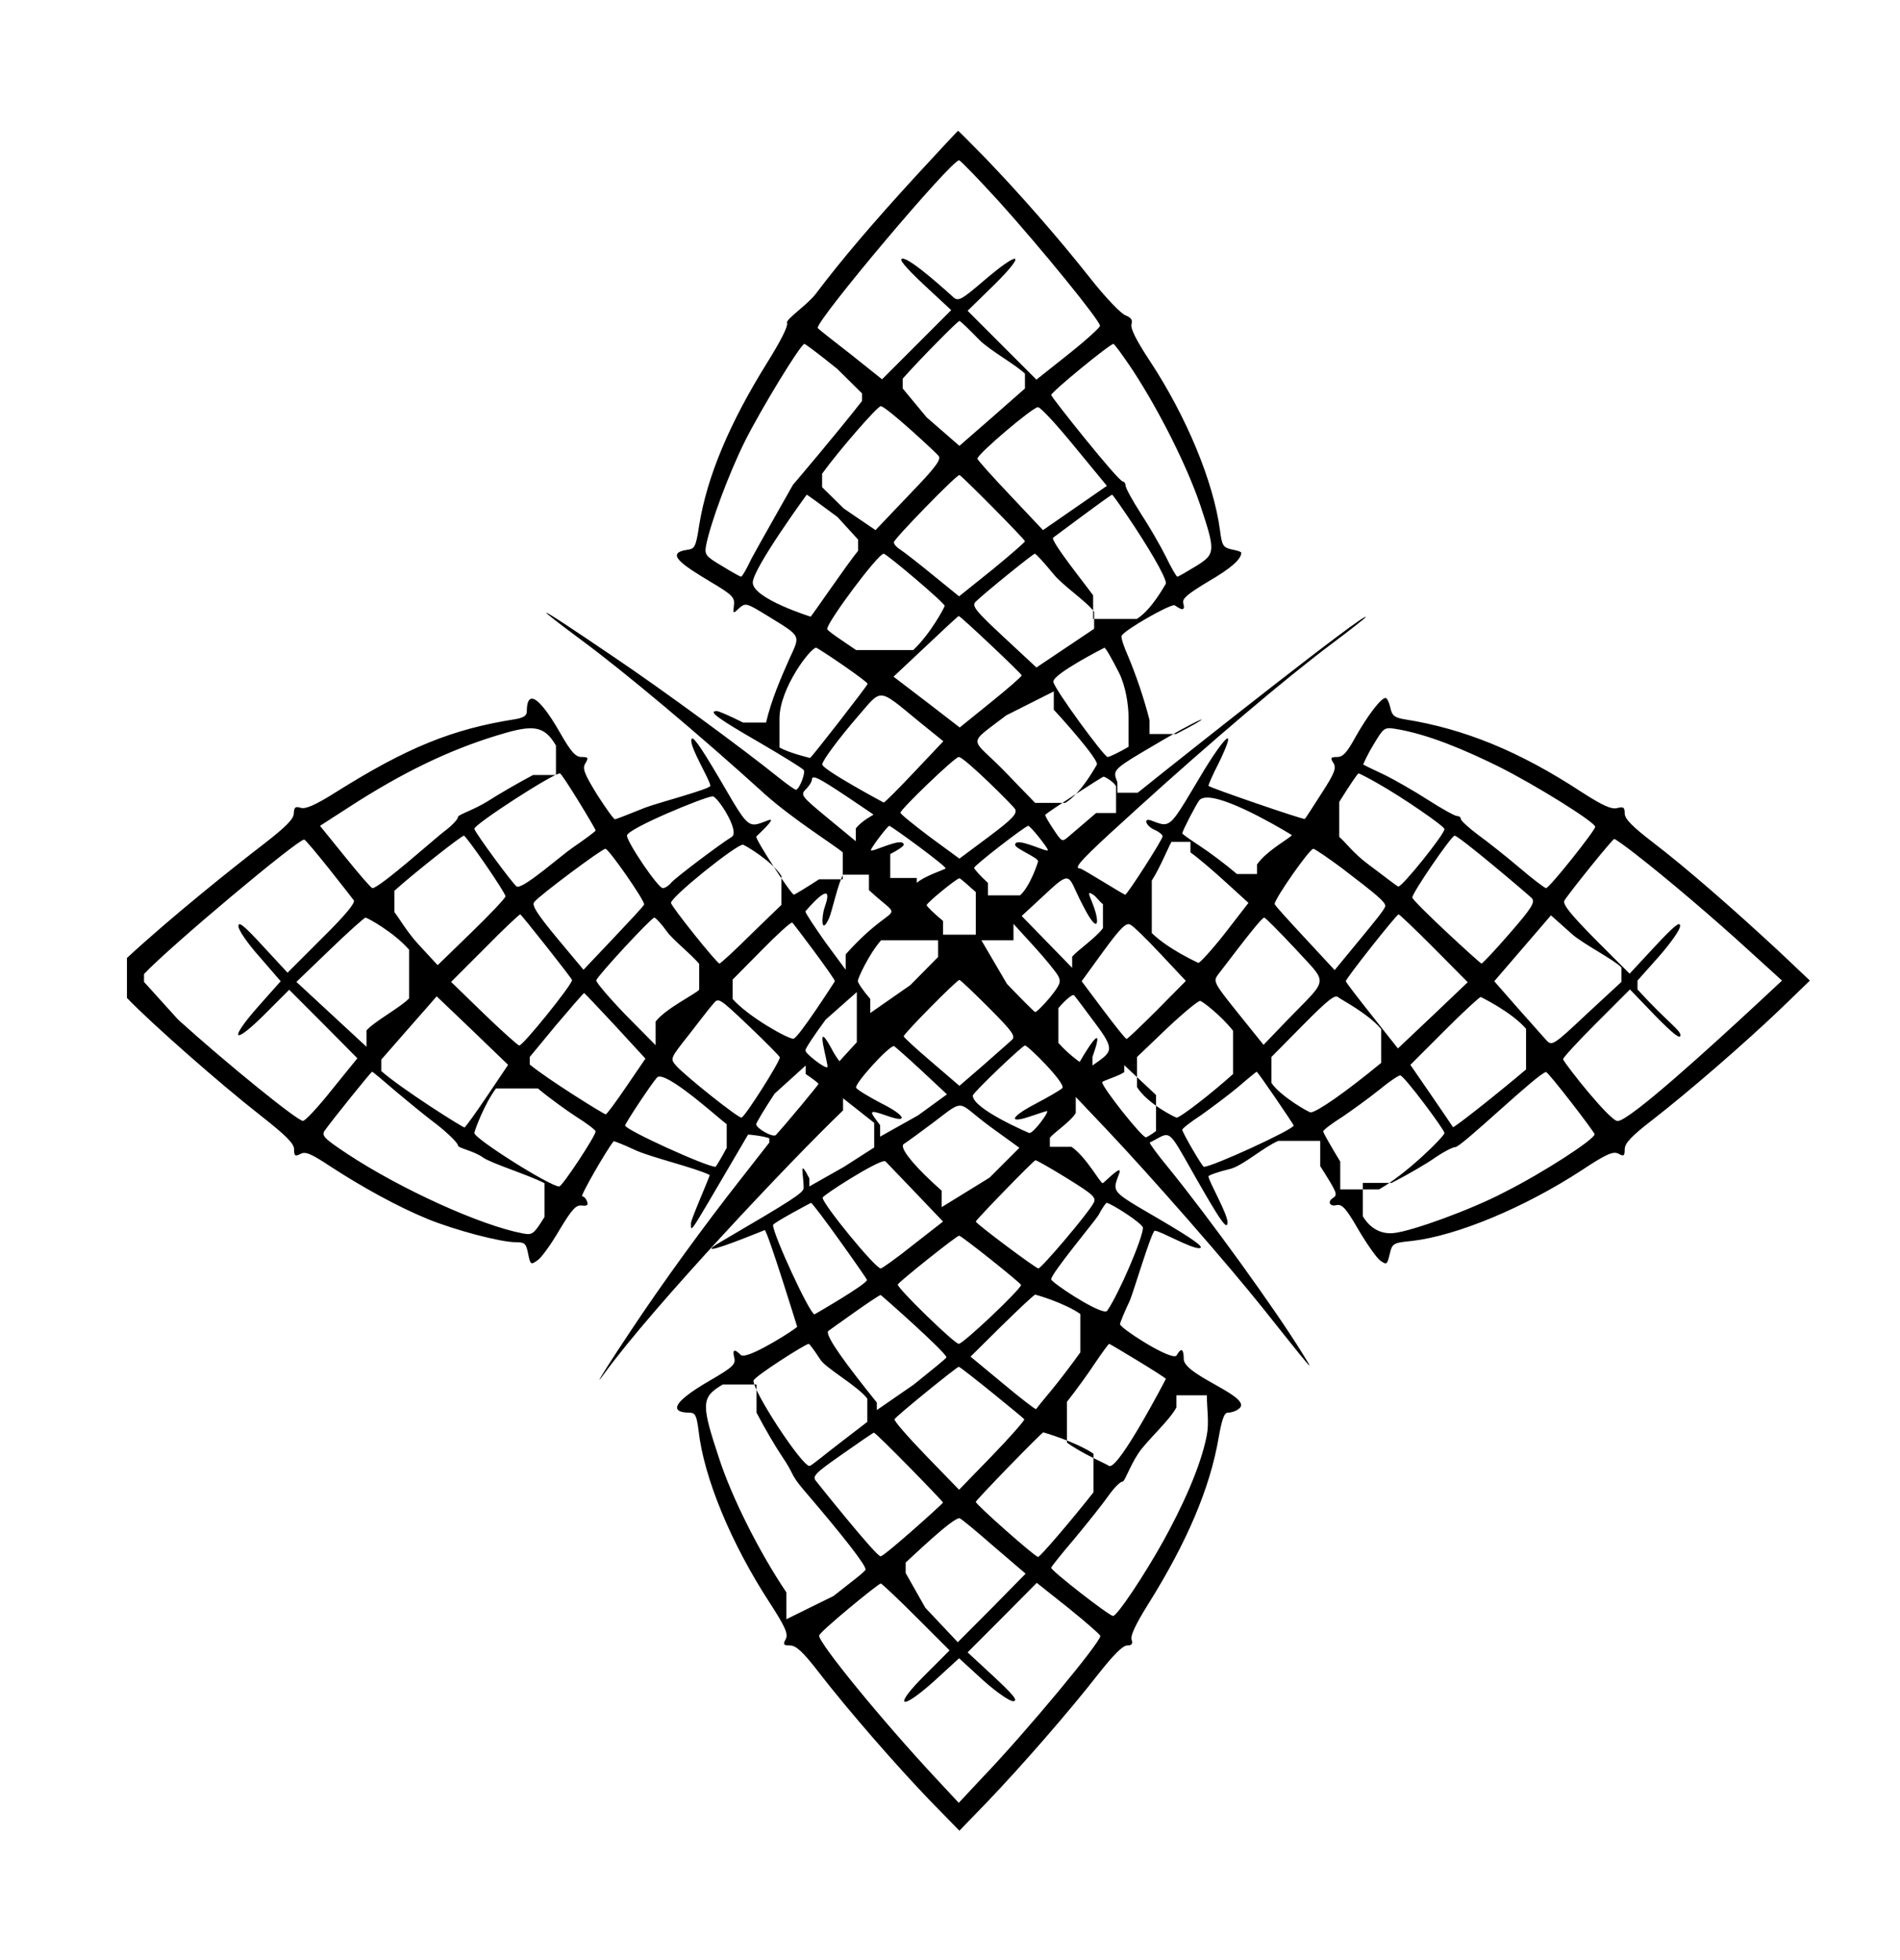 <?xml version="1.0" encoding="UTF-8" standalone="no"?>
<!DOCTYPE svg PUBLIC "-//W3C//DTD SVG 1.1//EN" "http://www.w3.org/Graphics/SVG/1.1/DTD/svg11.dtd">
<svg xmlns="http://www.w3.org/2000/svg" xmlns:xlink="http://www.w3.org/1999/xlink" width="756.994" height="780.558" version="1.1" viewBox="-10 0 1010 1000">
   <path fill="currentColor" d="M564.111 440.767c1.212 0 23.128 13.938 24.042 13.938c1.045 0 19.86 -29.269 19.86 -31.011c0 -0.871 -1.916 -2.439 -4.355 -3.484c-4.703 -2.091 -6.098 -6.62 -1.567 -4.878c2.897 1.1 4.907 1.926 6.669 1.926 c4.383 0 7.235 -5.114 18.418 -23.877c7.407 -12.654 13.899 -21.702 15.365 -21.702c0.96 0 -0.234 3.879 -4.738 13.165c-2.962 5.75 -5.4 11.15 -5.4 12.021c0 0.774 50.647 18.169 51.22 17.596 c0.348 -0.349 4.355 -6.446 8.885 -13.589c6.969 -10.802 8.014 -13.415 6.271 -16.202c-1.742 -2.613 -1.394 -3.136 2.091 -3.136c2.962 0 5.227 -2.439 9.582 -10.453c6.271 -11.149 13.589 -20.906 16.027 -20.906 c0.871 0 1.917 2.266 2.613 5.227c0.871 4.182 2.265 5.227 7.491 6.098c31.882 5.053 61.15 17.073 93.903 38.502c11.323 7.317 16.027 9.407 18.989 8.711c3.484 -0.871 4.181 -0.522 4.181 2.787 c0 2.962 4.007 6.969 15.331 15.68c16.899 12.892 42.509 35.191 67.073 58.014l16.028 15.157l-15.68 15.156c-19.338 18.467 -49.129 44.251 -68.467 59.233c-10.802 8.362 -14.286 12.021 -14.286 15.331 c0 3.484 -0.522 3.833 -3.31 2.266c-2.788 -1.395 -6.272 0 -19.686 8.885c-30.488 19.86 -66.202 34.669 -89.895 37.456c-10.278 1.046 -10.627 1.22 -12.021 6.969c-1.395 5.749 -1.568 5.924 -5.053 3.484 c-1.916 -1.394 -7.143 -8.885 -11.673 -16.551c-6.62 -11.498 -8.71 -13.589 -11.672 -12.892c-3.484 0.871 -4.878 -1.916 -1.742 -3.833c2.613 -1.742 2.265 -2.613 -6.795 -16.898v-13.415h-22.3 c-7.491 3.136 -18.814 13.066 -25.261 14.809c-6.62 1.567 -11.847 3.484 -11.847 4.007c0 2.589 10.777 20.881 10.104 24.913c-0.349 3.136 -3.136 -0.522 -11.673 -15.157c-14.389 -24.702 -17.033 -31.654 -20.959 -31.654 c-1.99 0 -4.311 1.787 -8.657 3.954c-0.349 0.349 4.007 6.271 9.756 13.24c21.951 27.004 57.143 75.784 70.906 98.084c2.479 3.992 4.183 6.703 4.183 7.076c0 0.701 -6.021 -6.864 -24.218 -29.725 c-18.989 -23.867 -59.582 -70.209 -83.624 -95.644l-16.376 -17.247v8.536c-2.788 4.704 -12.021 10.627 -13.763 13.24v4.704h11.498c7.84 5.4 15.331 19.338 16.551 19.338c0.703 0 11.296 -11.338 8.71 -4.878 c-1.06 2.875 -1.885 4.83 -1.885 6.529c0 4.168 4.972 6.794 23.662 17.686c17.77 10.453 23.868 14.809 21.08 15.157c-3.924 0.654 -20.981 -9.233 -23.867 -9.233c-1.609 0 -11.602 33.523 -13.24 37.107 c-2.962 6.272 -5.227 11.847 -5.227 12.544c0 1.938 23.189 17.027 28.97 17.027c0.575 0 0.979 -0.149 1.169 -0.477c2.999 -5.305 3.741 -1.905 3.741 1.966c0 8.005 30.483 17.985 30.483 24.464 c0 0.833 -0.505 1.609 -1.646 2.315c-1.395 1.046 -3.833 1.742 -5.401 1.742c-1.916 0 -3.136 3.484 -4.878 13.241c-4.529 26.654 -16.725 55.4 -37.456 88.501c-6.446 10.279 -9.408 16.551 -8.885 18.642 c0.871 2.438 0.174 3.31 -2.266 3.31c-2.438 0 -7.491 5.227 -15.331 15.157c-15.505 19.86 -40.069 48.084 -58.71 67.596l-15.157 15.68l-15.331 -15.68c-18.293 -18.989 -44.076 -48.606 -59.407 -68.467 c-8.362 -10.802 -12.021 -14.286 -15.331 -14.286c-3.484 0 -3.833 -0.522 -2.266 -3.31c1.395 -2.788 0 -6.272 -8.71 -19.686c-20.384 -31.359 -34.844 -66.202 -37.631 -91.289c-1.046 -8.015 -1.742 -9.408 -4.878 -9.408 c-4.372 -0.065 -6.545 -0.985 -6.545 -2.688c0 -2.844 6.057 -7.868 18.043 -14.732c11.673 -6.795 13.24 -8.362 12.369 -11.847c-1.045 -4.355 0 -4.879 3.484 -1.395c0.246 0.246 0.648 0.359 1.181 0.359 c5.781 0 26.858 -13.41 28.784 -15.342c0 0 -15.514 -50.236 -17.247 -51.394c0 0 -24.315 9.996 -27.864 9.996c-1.184 0 -0.059 -1.11 5.042 -4.072c36.799 -21.533 43.509 -25.724 43.509 -28.296 c0 -7.356 -2.785 -16.274 3.007 -5.154v4.355l18.467 -10.453l16.028 -10.278v-13.066l-16.551 -13.066v6.446c-27.178 25.958 -100.871 104.007 -126.829 139.722c-1.661 2.3 -2.5 3.36 -2.625 3.36 c-0.388 0 6.035 -10.133 16.039 -25.138c17.422 -26.307 39.895 -57.143 59.233 -81.707l14.983 -19.164v-2.265c-3.136 -1.22 -11.15 -2.091 -11.324 -1.917c-0.175 0.349 -6.272 10.628 -13.589 23.171 c-12.209 20.826 -15.536 26.523 -16.423 26.523c-0.404 0 -0.302 -1.183 -0.302 -2.654c-0.15 -1.805 10.259 -25.281 9.93 -25.61c-7.633 -3.816 -30.493 -9.197 -39.198 -13.065 c-6.271 -2.962 -11.673 -5.053 -11.847 -4.879c-3.833 4.704 -17.944 29.269 -16.725 29.269c0.871 0 2.091 1.22 2.613 2.788c0.696 1.916 0 2.438 -2.788 2.09c-3.136 -0.349 -5.227 1.917 -11.847 12.893 c-4.355 7.491 -9.581 14.808 -11.672 16.202c-3.659 2.613 -3.833 2.438 -5.053 -3.484c-1.045 -5.401 -1.742 -6.098 -6.62 -6.098c-8.014 0 -32.404 -6.446 -46.864 -12.369 c-15.331 -6.272 -34.494 -16.726 -51.567 -27.875c-10.279 -6.794 -13.415 -8.188 -16.028 -6.62c-2.787 1.394 -3.31 1.045 -3.31 -2.439c0 -3.136 -4.182 -7.316 -17.944 -18.118 c-21.604 -16.898 -57.84 -48.78 -70.906 -62.369v-21.255c23.52 -21.776 57.143 -48.605 72.822 -60.627c11.673 -9.059 15.854 -13.24 15.854 -16.202c0.175 -3.31 0.871 -3.833 3.659 -2.962 c2.613 0.871 8.014 -1.567 18.815 -8.362c37.456 -23.519 61.672 -33.449 94.947 -38.676c4.529 -0.696 6.446 -1.916 6.446 -4.007c0 -4.838 1.009 -6.939 2.716 -6.939c3.228 0 8.95 7.521 15.054 18.264 c5.749 10.104 8.188 12.718 11.324 12.718c3.484 0 3.833 0.349 2.091 3.31c-1.742 2.613 -0.871 5.227 6.098 16.551c4.703 7.317 8.885 13.24 9.582 13.24c0.522 0 7.665 -2.787 15.854 -6.098 c5.876 -2.375 34.843 -9.927 34.843 -11.672c0 -2.852 -10.764 -20.109 -10.104 -24.391c0.349 -2.962 4.182 2.265 15.157 20.906c10.959 18.841 13.824 24.016 18.253 24.016c1.837 0 3.943 -0.89 7.008 -2.064 c6.524 -2.718 -5.923 8.301 -5.923 8.536c0 2.266 18.641 30.837 20.034 30.837c0.349 0 6.446 -3.659 13.415 -8.188h12.544v-14.286c-3.833 -3.483 -26.307 -17.421 -41.464 -31.01 c-34.147 -31.011 -74.391 -64.809 -97.561 -81.882c-12.259 -9.121 -18.497 -13.964 -18.497 -14.399c0 -0.604 12.012 7.275 36.615 23.981c24.564 16.551 67.422 47.909 87.108 63.763c4.354 3.484 8.362 6.272 8.885 6.272 c1.742 0 5.227 -8.886 4.181 -10.453c-0.522 -0.871 -11.498 -7.666 -24.39 -15.157c-21.429 -12.369 -26.655 -16.202 -21.777 -16.202c1.045 0 7.317 2.788 13.938 6.098h12.195c2.841 -12.214 8.006 -23.895 12.369 -33.798 c5.923 -12.892 6.62 -11.672 -11.15 -22.648c-11.672 -7.143 -12.021 -7.316 -15.505 -4.354c-3.31 3.136 -3.31 3.136 -2.787 -1.568c0.522 -4.182 -0.871 -5.575 -13.24 -12.892 c-14.399 -8.68 -23.571 -14.825 -11.499 -16.551c4.007 -0.522 4.53 -1.742 6.272 -13.066c4.181 -25.958 16.202 -54.355 36.062 -86.237c6.969 -11.149 11.324 -19.512 10.627 -21.254 c-0.774 -1.936 10.711 -9.463 15.331 -15.505c13.415 -17.77 29.965 -37.282 53.31 -62.718c12.021 -13.066 22.125 -23.868 22.299 -23.868c0.175 0 6.621 6.446 14.286 14.286c18.118 18.815 38.676 42.16 56.272 64.46 c7.84 9.93 16.202 18.641 18.467 19.338c2.962 1.22 3.833 2.438 3.137 4.704c-0.697 2.09 2.612 8.71 9.756 19.512c19.512 29.617 33.798 64.111 37.282 89.895c1.045 8.362 1.742 9.233 6.271 10.278 c2.787 0.523 5.053 1.22 5.053 1.742c0 3.484 -5.575 8.362 -17.597 15.331c-10.976 6.62 -13.937 9.06 -13.24 11.499c1.837 6.426 -4.161 1.045 -4.757 1.045c-3.364 0 -26.034 12.933 -27.995 16.202 c-0.523 0.697 1.045 5.575 3.31 10.627c4.182 9.931 8.362 21.951 11.498 34.147v7.491h14.112c9.249 -4.739 13.602 -7.365 13.602 -7.673c0 -0.393 -7.12 3.009 -20.223 10.635 c-20.924 12.293 -25.748 14.966 -25.748 18.481c0 1.168 0.532 2.429 1.184 4.166v5.575h10.802c29.965 -24.042 121.255 -96.167 121.255 -93.38c0 0.349 -8.363 6.969 -18.642 14.635c-24.564 18.467 -63.415 51.394 -102.787 87.107 c-23.752 21.49 -31.671 29.097 -31.671 31.201c0 0.489 0.428 0.681 1.183 0.681zM521.08 86.411c-10.976 -12.021 -20.558 -21.951 -21.254 -21.951c-4.284 0 -75.147 84.108 -75.147 89.019c0 0.532 9.064 7.379 17.83 14.291 l16.376 13.065c12.254 -12.253 24.507 -24.506 36.76 -36.76l-14.634 -13.588c-10.279 -9.757 -13.589 -13.764 -11.15 -13.764c4.498 0 24.459 18.296 27.004 20.558c2.613 2.265 4.355 1.22 16.376 -9.06 c9.012 -7.701 14.557 -11.434 16.09 -11.434c1.729 0 -1.634 4.736 -10.863 13.873l-14.111 13.763c12.195 12.195 24.391 24.391 36.585 36.586l16.899 -13.415c9.233 -7.317 16.898 -14.285 16.898 -15.156 c0.175 -2.613 -31.358 -41.29 -53.658 -66.028zM510.453 159.756c-5.227 -5.4 -9.931 -9.93 -10.453 -9.93c-0.871 0 -20.731 20.034 -30.14 30.662v5.226l12.718 15.331l17.422 15.157 c11.663 -10.114 23.277 -20.276 34.843 -30.488v-7.839c-4.182 -4.355 -18.989 -12.544 -24.39 -18.119zM435.018 175.262c-9.06 -7.317 -16.899 -13.241 -17.422 -13.241c-1.916 0 -22.996 34.495 -31.707 51.917 c-8.711 17.596 -18.293 43.554 -20.558 55.227c-0.871 4.878 -0.174 5.749 8.362 10.801c5.053 3.136 9.756 5.749 10.278 5.749c0.523 0 2.962 -4.181 5.401 -9.407c1.08 -2.238 22.125 -39.373 22.125 -39.373 s22.545 -26.417 36.76 -44.599v-4.008zM548.78 189.198c0 1.005 35.705 45.993 38.153 45.993c0.697 0 1.394 1.046 1.394 2.091c0 1.22 3.484 7.665 7.84 14.46c4.355 6.62 10.453 17.073 13.415 22.996 c2.962 6.098 5.749 10.976 6.271 10.976s4.704 -2.438 9.582 -5.4c5.774 -3.539 8.462 -5.534 8.462 -10.404c0 -4.24 -2.037 -10.66 -5.849 -22.174c-6.969 -20.558 -21.429 -49.477 -35.714 -71.429 c-5.227 -7.84 -9.931 -14.286 -10.453 -14.286c-2.091 0.175 -32.927 25.436 -33.102 27.178zM488.851 221.429c-1.085 -1.445 -27.851 -26.307 -30.662 -26.307c-1.742 0 -21.951 23.171 -31.185 35.889v7.143l11.498 11.324 l16.898 11.498l17.77 -18.641c14.285 -14.809 17.422 -18.99 15.68 -20.906zM561.324 216.725c-9.182 -11.261 -18.152 -21.084 -19.566 -21.084c-2.792 0 -32.176 24.934 -32.176 27.355c0 0.697 7.84 9.408 17.422 19.513 l17.421 18.467c11.341 -7.823 22.665 -15.663 33.973 -23.52zM534.843 266.899c0 -0.992 -33.879 -35.192 -34.843 -35.192c-1.742 0 -34.843 33.973 -34.843 35.715c0 1.045 1.567 2.787 3.31 3.832 c1.916 1.22 9.756 7.317 17.422 13.589l13.938 11.324l17.596 -14.111c9.582 -7.84 17.421 -14.634 17.421 -15.156zM435.191 254.007c-8.711 -6.446 -16.027 -11.847 -16.376 -11.847c0 0 -28.655 39.265 -28.655 46.677 c0 8.524 30.731 18.119 30.731 18.119c0.452 0 19.442 -27.975 25.275 -35.005v-5.923zM593.031 259.06c-6.098 -9.233 -11.498 -16.899 -11.847 -16.899c-0.897 0 -31.04 22.632 -31.358 22.822 c-1.758 1.407 17.922 25.901 21.254 30.662v12.544h23.171c8.014 -4.878 14.982 -18.119 15.331 -18.467c1.394 -1.046 -5.227 -13.415 -16.551 -30.662zM492.16 301.22c0 -1.564 -30.893 -27.7 -32.404 -27.7 c-3.043 0 -30.041 36.26 -30.041 39.994c0 0.944 8.114 6.252 15.407 11.225h30.314c9.233 -8.711 16.725 -22.822 16.725 -23.519zM550 284.32c-4.878 -5.923 -9.233 -10.801 -9.931 -10.801 c-0.871 0 -26.132 20.383 -31.358 25.436c-2.265 2.265 -0.522 4.529 14.809 18.815l17.421 16.201c10.221 -6.853 20.441 -13.704 30.662 -20.557v-9.06c-3.484 -5.053 -16.725 -13.938 -21.602 -20.035zM533.101 338.153 c0 -0.858 -32.502 -31.533 -33.449 -31.533c-0.349 0 -8.188 7.317 -17.596 16.202l-17.073 16.028c11.782 8.949 23.513 17.95 35.191 27.003l16.377 -13.24c9.059 -7.317 16.55 -13.763 16.55 -14.46zM404.355 361.149v15.331 c5.227 2.962 15.68 5.401 16.202 5.575c0.512 0.255 30.662 -38.591 30.662 -39.373c0 -1.295 -26.423 -19.211 -27.388 -19.211c-2.962 0 -19.477 21.533 -19.477 37.678zM584.843 336.76 c-3.414 -6.658 -6.998 -13.265 -7.786 -13.265c0 0 -27.115 13.763 -27.115 17.987c0 3.319 27.064 40.051 28.805 40.051c1.045 0 6.097 -2.439 11.149 -5.4v-16.028c0 -6.341 -1.568 -16.376 -5.053 -23.345zM478.746 362.892 c-11.653 -9.559 -16.503 -14.027 -20.293 -14.027c-3.462 0 -6.039 3.73 -12.111 10.718c-10.562 12.211 -19.246 23.953 -19.246 25.899c0 2.75 32.66 20.268 32.66 20.268c0.697 -0.174 8.015 -7.491 16.377 -16.376 l15.331 -16.202zM572.996 385.714c1.966 -1.96 -19.809 -26.149 -22.822 -29.268v-9.757l-25.261 12.718c-10.528 8.052 -15.305 10.882 -15.305 13.866c0 3.203 5.503 6.586 15.305 16.796l15.331 15.854h16.027 c8.886 -5.4 16.377 -19.861 16.725 -20.21zM285.54 375.436c-3.773 -6.426 -7.428 -9.149 -13.55 -9.149c-4.335 0 -9.907 1.366 -17.635 3.749c-25.784 7.84 -50.523 19.86 -78.049 37.63l-16.202 10.453l13.415 16.551 c7.316 9.06 13.763 16.551 14.46 16.551c3.732 0 34.83 -27.786 38.153 -30.14c4.007 -2.962 7.316 -6.446 7.316 -7.665c0 -1.241 8.013 -3.578 15.506 -8.188c6.794 -4.355 17.77 -10.627 24.39 -14.111h12.195v-15.68z M786.585 386.585c-17.474 -8.594 -37.449 -17.256 -55.052 -20.034c-5.749 -0.871 -6.098 -0.522 -11.673 8.885c-3.31 5.4 -5.227 10.104 -5.227 10.104c0.175 0.174 5.227 2.613 10.802 5.227 c5.749 2.787 16.376 8.885 23.693 13.589s14.286 8.536 15.331 8.536c1.22 0 2.091 0.697 2.091 1.568s4.181 4.704 9.059 8.362c5.053 3.658 14.983 11.498 21.951 17.422c7.144 6.098 13.589 10.976 14.286 10.976 c1.742 0 26.133 -30.662 26.133 -32.578c0 -2.439 -31.533 -22.126 -51.395 -32.057zM529.617 409.233c-0.973 -1.751 -27.027 -27.7 -29.966 -27.7c-2.091 0 -31.01 27.874 -31.01 29.616c0 0.697 7.143 6.446 15.679 12.893 l15.68 11.498l15.68 -11.673c12.543 -9.407 15.156 -12.194 13.938 -14.634zM306.62 420.558c0 -0.883 -17.812 -30.314 -18.989 -30.314c-3.659 0 -45.471 27.003 -45.471 29.442c0 1.567 20.384 29.269 22.474 30.662 c0.143 0.086 0.324 0.127 0.542 0.127c4.407 0 23.46 -16.838 28.9 -20.511c6.795 -4.703 12.544 -8.885 12.544 -9.407zM722.822 395.818c-5.4 -3.136 -10.278 -5.574 -10.627 -5.574 c-0.522 0 -5.053 6.794 -10.279 15.156v18.642c2.787 2.091 7.317 8.536 15.331 14.46c7.682 5.677 15.42 11.866 16.113 11.866c2.167 0 24.48 -27.762 24.48 -30.508c0 -1.567 -22.126 -16.725 -35.018 -24.042zM440.244 402.613 c-15.157 -10.104 -18.642 -11.847 -18.642 -9.06c0 1.046 -1.394 3.311 -3.136 5.053c-3.136 3.136 -2.613 3.658 11.673 15.505l14.808 12.195v-6.795c2.787 -3.832 9.408 -7.316 9.408 -7.316 c-0.349 -0.349 -6.62 -4.53 -14.111 -9.582zM583.275 397.038c-1.742 -2.787 -6.098 -5.052 -6.62 -5.052c-0.697 0 -28.398 17.944 -31.011 20.209c-0.349 0.174 1.568 3.658 4.182 7.491 c4.703 7.143 4.703 7.143 8.362 4.007c2.09 -1.742 8.536 -7.317 14.46 -12.369h10.627v-14.286zM378.92 424.042c4.727 -2.78 -7.499 -21.602 -10.104 -21.602c-4.461 0.27 -45.531 17.289 -45.531 20.845 c0 3.52 16.524 27.936 19.051 27.936c1.219 0 3.31 -1.394 4.529 -2.962c2.438 -2.787 25.784 -20.383 32.056 -24.216zM676.655 422.996c0 0 -32.143 -19.899 -44.905 -19.899c-1.887 0 -3.351 0.435 -4.224 1.433 c-1.742 2.265 -9.06 16.377 -9.06 17.596c0 0.349 4.182 3.311 9.233 6.621c4.878 3.136 13.938 9.93 19.86 14.982h10.628v-5.053c5.227 -7.665 18.989 -14.809 18.467 -15.68zM463.24 433.101v12.718h14.111v2.613 c4.008 -3.658 14.983 -7.143 15.331 -7.665c0.406 -1.215 -28.984 -22.648 -29.965 -22.648c-0.871 0 -9.756 11.673 -9.756 12.893c0 1.689 17.421 -7.56 17.421 -2.788c0 0.697 -3.31 2.962 -7.143 4.878z M547.038 431.011c0 -1.178 -9.302 -12.893 -10.453 -12.893c-1.742 0.175 -28.745 21.08 -28.745 22.3c0 0.697 3.31 4.355 7.317 8.014v6.621h17.072c5.227 -4.529 9.582 -17.422 9.582 -18.119 c0 -1.963 -12.194 -6.746 -12.194 -8.711c0 -4.746 17.421 4.463 17.421 2.788zM258.711 455.575c0 -1.927 -20.605 -31.849 -22.126 -32.23c-1.219 0 -25.436 18.99 -36.934 29.269v11.324c2.439 3.136 6.795 10.627 12.544 16.898 l10.453 11.324l17.944 -17.422c9.93 -9.581 18.118 -18.292 18.118 -19.163zM804.355 456.62c-0.992 -1.134 -38.801 -33.275 -41.115 -33.275c-1.714 0 -22.49 30.364 -22.49 32.829c0 1.982 36.016 35.115 36.776 35.115 c0.522 0 7.316 -7.143 14.982 -16.027c11.498 -13.241 13.589 -16.377 11.847 -18.642zM178.049 457.665c-0.666 -0.932 -25.001 -32.239 -26.377 -32.239c-3.571 0 -71.288 56.741 -85.121 71.439v4.181l18.118 20.035 c25.609 23.171 63.415 53.833 66.376 53.833c1.22 0 8.188 -7.491 15.506 -16.725l13.414 -16.551c-12.034 -12.182 -24.111 -24.32 -36.236 -36.411l-13.415 13.415c-7.409 7.334 -11.898 10.729 -13.269 10.729 c-1.785 0 1.734 -5.776 11.004 -16.131l11.149 -12.543l-11.149 -12.893c-6.271 -6.969 -11.324 -14.285 -11.324 -16.376c0 -2.787 3.136 -0.175 13.066 10.627l13.066 14.111l18.292 -18.292 c12.544 -12.37 17.944 -18.99 16.899 -20.21zM859.582 433.275c-5.749 -4.529 -10.976 -8.188 -11.498 -8.188c-0.871 0 -23.693 28.224 -26.481 32.753c-1.045 1.916 3.136 7.143 16.551 20.731l18.118 18.118l13.415 -14.46 c9.931 -10.627 13.414 -13.588 13.414 -10.976c0.175 1.917 -5.052 9.234 -11.323 16.377l-11.324 12.718v4.704c16.028 17.596 22.822 21.428 22.822 24.39c0 2.265 -3.833 -0.696 -13.415 -10.453l-13.414 -13.937l-17.944 17.943 c-9.931 9.931 -17.77 18.468 -17.596 19.164c1.11 2.783 24.882 32.818 28.981 32.818c6.308 0 50.3 -40.17 74.677 -62.783l12.718 -11.847l-17.073 -15.506c-18.815 -17.247 -44.425 -39.024 -60.627 -51.567zM405.4 444.773 c-5.031 -8.051 -19.765 -16.641 -20.476 -16.641c-3.752 0 -38.235 27.721 -38.235 30.927c0 1.742 24.391 32.23 25.784 32.23c0.522 0 8.188 -6.969 16.899 -15.68l16.027 -15.505v-15.331zM641.986 448.432 c-6.446 -5.923 -14.982 -13.24 -19.164 -16.202v-5.574h-10.104c-1.394 2.265 -6.098 13.763 -10.453 20.558v27.874c8.711 8.537 24.042 15.506 24.739 15.854c0.696 0.175 7.143 -6.794 14.111 -15.679l12.543 -16.202z M332.413 459.849c0 -2.51 -18.841 -29.535 -20.566 -29.535c-1.916 0 -35.018 24.739 -37.805 28.223c-1.568 1.742 1.394 6.272 12.021 19.164l14.111 16.899l15.854 -16.725c8.587 -9.104 16.385 -17.343 16.385 -18.026z M703.311 440.593c-7.492 -5.575 -14.46 -10.279 -15.157 -10.279c-2.054 0 -20.576 26.554 -20.576 29.315c0 0.746 7.78 9.116 16.221 18.246l15.68 16.898l13.066 -15.854c7.248 -8.839 13.839 -16.666 13.839 -18.235 c0 -2.151 -4.614 -6.006 -23.072 -20.092zM439.547 486.411c15.999 -17.907 24.308 -20.145 24.308 -22.818c0 -1.836 -3.913 -3.876 -11.938 -11.328v-8.188h-13.763c-2.613 4.529 -5.924 19.513 -7.317 22.823 c-4.479 10.08 -4.188 -0.623 -2.438 -5.575c6.195 -17.496 -10.279 2.265 -10.279 2.265c0 0.871 4.878 8.188 10.628 16.376l10.801 14.635v-8.188zM576.307 472.474v-12.718c-2.439 -1.916 -3.658 -4.181 -5.227 -5.052 c-2.787 -1.742 -2.787 -1.394 -0.349 4.529c4.138 10.346 3.296 17.612 -4.878 1.568c-5.026 -9.336 -5.983 -14.713 -8.962 -14.713c-2.174 0 -5.425 2.862 -12.118 9.138l-11.673 10.802 c8.943 9.175 17.887 18.351 26.83 27.525v-5.923c2.787 -3.311 12.718 -10.104 16.376 -15.157zM508.711 453.311c-4.529 -4.008 -8.188 -7.317 -8.711 -7.317c-1.394 0 -17.247 12.892 -17.422 14.285 c0 0.523 3.833 4.355 8.711 8.363v7.316h17.422v-22.648zM266.551 465.157c-0.522 0 -9.06 8.014 -18.815 17.943l-17.944 17.944l17.422 16.899c9.581 9.233 18.118 16.898 18.815 16.898c2.062 0 28.061 -32.252 28.061 -34.76 c0 -0.831 -26.8 -34.68 -27.539 -34.926zM752.265 483.101c-9.756 -9.756 -18.293 -17.943 -18.815 -17.943c-1.22 0.174 -28.223 34.32 -28.049 35.54c0.175 0.696 6.446 8.885 13.938 18.292l13.763 17.422 c12.413 -11.687 24.784 -23.416 37.108 -35.191zM851.916 493.38c-4.007 -4.182 -19.86 -12.195 -26.132 -17.596l-11.324 -10.104c-10.054 11.666 -20.101 23.338 -30.14 35.018l12.369 14.111c6.795 7.665 13.764 15.505 15.331 17.247 c2.962 3.136 3.659 2.787 21.429 -13.938l18.467 -17.073v-7.665zM207.491 483.972c-8.188 -9.407 -22.3 -17.072 -23.171 -17.072c-0.696 0 -9.233 7.665 -18.989 17.072l-17.77 17.073 c12.428 11.498 24.855 22.997 37.282 34.495v-8.711c4.007 -4.704 18.293 -12.369 22.648 -17.073v-25.784zM361.673 505.227v-13.763c-4.355 -5.227 -14.112 -12.893 -17.073 -17.073c-2.962 -4.182 -6.098 -7.491 -6.795 -7.491 c-1.567 0 -29.965 30.661 -30.836 33.274c-0.349 0.871 6.62 9.06 15.331 18.119l16.202 16.376v-12.544c5.401 -6.968 20.905 -14.46 23.171 -16.898zM678.571 483.449c-8.536 -9.059 -15.854 -16.55 -16.551 -16.55 c-1.045 0 -6.794 6.968 -24.564 30.314c-2.613 3.484 -2.265 4.355 10.628 20.383l13.589 16.899l12.892 -13.415c11.549 -11.913 16.928 -16.374 16.928 -20.666c0 -3.931 -4.51 -7.722 -12.921 -16.965zM433.798 500.697 c0 -1.519 -21.941 -30.655 -22.648 -31.186c-0.696 -0.348 -8.014 6.272 -16.376 14.809l-15.331 15.506v10.278c8.309 9.473 29.299 21.164 32.276 21.164c2.491 0 22.079 -30.571 22.079 -30.571zM606.969 486.237 c-7.317 -7.84 -14.634 -14.983 -16.202 -15.68c-2.265 -1.046 -5.227 1.916 -14.286 14.285l-11.498 15.854l11.498 15.331c6.272 8.362 11.847 15.33 12.37 15.33c0.522 0 7.839 -6.968 16.202 -15.33l15.33 -15.506z M473.867 502.787l14.809 -14.982v-8.885h-30.314c-6.794 7.84 -12.369 20.383 -12.369 21.602c0 1.046 2.962 5.401 6.62 9.582v7.491zM552.439 497.735c-1.22 -2.091 -6.969 -9.233 -12.893 -15.68l-10.801 -11.847v8.711 h-17.073l13.589 23.171c7.665 8.014 14.285 14.634 14.982 14.982c0.522 0.174 4.007 -3.136 7.665 -7.491c5.749 -7.143 6.272 -8.537 4.53 -11.847zM515.68 514.809c-8.188 -8.188 -15.157 -14.809 -15.68 -14.809 c-1.394 0 -29.617 28.571 -29.617 29.965c0 0.523 6.621 6.62 14.809 13.589l14.809 12.718l12.718 -10.976c6.794 -6.098 13.763 -12.021 15.157 -13.414c2.09 -1.917 0.522 -4.355 -12.195 -17.073zM317.073 524.391 c-8.885 -9.582 -16.376 -17.422 -16.551 -17.422c-0.349 0 -6.969 7.665 -14.809 16.898l-14.111 17.073v4.007c9.233 7.666 39.373 26.481 40.418 26.481c0.523 0 5.401 -6.62 10.976 -14.809l10.104 -14.809zM445.471 533.101 v-26.654l-16.551 14.634c-5.924 8.014 -10.802 15.331 -10.802 16.376c0 1.742 10.628 9.931 11.673 8.886c1.061 -0.531 -7.707 -27.972 2.091 -10.104c2.09 4.181 4.355 6.969 4.355 6.969 c0.174 -0.175 4.355 -4.879 9.233 -10.105zM563.938 543.554c0 0 15.327 -26.659 6.794 -2.613v4.53c10.279 -7.317 12.544 -7.666 1.568 -22.3c-5.575 -7.491 -10.627 -14.286 -11.324 -14.982 c-0.697 -0.871 -4.529 2.265 -8.362 6.794v18.467c4.878 5.575 11.149 10.104 11.324 10.104zM724.216 526.133c-6.794 -8.188 -21.602 -15.854 -22.822 -16.899c-1.567 -1.742 -5.575 1.394 -18.815 14.809l-16.725 16.898v13.764 c4.77 7.071 19.756 15.655 20.862 15.655c3.151 0 18.268 -10.473 37.5 -26.283v-17.943zM241.115 526.829c-10.453 -9.93 -18.99 -18.118 -18.99 -18.118s-6.62 7.665 -14.808 16.898l-14.635 16.726v6.097 c11.149 9.757 43.206 29.966 44.251 29.966c0.522 -0.175 5.924 -7.666 12.021 -16.725l11.149 -16.551zM404.529 541.115c-0.174 -0.697 -7.491 -8.015 -16.376 -16.551c-16.202 -15.331 -16.202 -15.331 -19.164 -11.673 c-1.742 1.917 -7.491 9.408 -12.892 16.377c-9.931 12.543 -9.931 12.543 -6.62 16.376c5.052 5.575 32.578 27.526 34.669 27.526c1.742 -0.175 20.731 -30.14 20.383 -32.056zM801.22 525.958 c-7.84 -9.059 -23.52 -16.551 -24.042 -16.898c-0.522 -0.175 -9.233 7.84 -19.338 17.944l-18.118 18.118l11.149 16.202c6.098 8.885 11.324 16.551 11.498 16.898c0.522 0.523 23.868 -17.944 38.851 -30.662v-21.602z M645.471 527.004c-6.795 -8.537 -16.377 -15.68 -17.422 -15.854c-0.871 -0.348 -8.885 6.272 -17.77 14.635l-15.854 15.156v16.028c5.574 8.885 20.384 16.202 21.08 16.202c1.917 0 18.99 -13.24 29.966 -23.171v-22.996z M479.965 548.258c-7.491 -6.969 -14.111 -12.718 -14.634 -13.066c-2.265 -0.871 -21.429 20.209 -20.209 22.126c0.522 1.045 6.62 4.703 13.24 8.188c13.066 6.446 14.982 10.976 2.962 6.62 c-10.316 -3.588 -9.121 -2.463 -3.484 5.053v6.098l20.209 -11.324l15.331 -11.149zM554.704 557.491c2.22 -2.22 -18.182 -22.648 -19.861 -22.648c-1.543 0.172 -27.721 25.148 -27.721 26.604 c0 7.206 30.047 19.928 30.047 19.928c2.381 0 10.873 -11.688 9.347 -11.688c-0.349 0 -4.181 1.22 -8.188 2.613c-12.543 4.355 -11.498 0.696 1.742 -6.271c6.969 -3.659 13.589 -7.492 14.635 -8.537zM425.087 555.227 c0 -0.349 -3.136 -2.787 -6.794 -5.227v-4.529l-16.551 14.982c-5.4 8.188 -9.756 15.505 -9.756 16.202c0 2.265 9.059 7.316 10.453 5.749c5.749 -6.271 22.648 -26.655 22.648 -27.178zM604.529 580.313v-19.164 l-16.898 -15.854v3.659c-2.441 1.983 -11.735 4.702 -11.735 5.41c0 2.717 21.037 29.259 23.233 29.259c0.522 0 2.962 -1.568 5.4 -3.311zM279.442 625.958v-17.944c-8.362 -4.355 -28.049 -10.453 -32.578 -13.589 c-4.969 -3.631 -13.415 -5.037 -13.415 -6.445c0 -1.22 -4.878 -6.098 -10.801 -10.802c-6.098 -4.529 -16.202 -12.892 -22.648 -18.293c-6.446 -5.574 -11.847 -10.104 -12.195 -10.104c-0.522 0 -20.905 25.262 -25.261 31.359 c-1.742 2.613 -0.175 4.181 12.194 12.369c28.572 18.815 70.906 37.98 93.032 42.16c5.226 1.045 5.923 0.522 11.672 -8.711zM296.516 572.822c-5.4 -3.484 -14.809 -10.278 -20.558 -15.157h-22.3 c-6.271 8.362 -11.498 22.648 -11.498 23.693c0 2.962 40.244 28.398 45.122 28.398c1.568 0 19.338 -26.829 19.338 -29.268c0 -0.697 -4.529 -4.182 -10.104 -7.666zM376.307 589.198v-12.543 c-3.158 -2.105 -28.487 -25.286 -35.678 -25.286c-0.62 0 -1.106 0.173 -1.431 0.547c-3.484 4.008 -16.898 24.391 -16.898 25.436c0 2.266 43.205 21.951 48.083 21.951c0.175 0 2.962 -4.529 5.924 -10.104zM677.7 577.352 c0 -0.521 -19.047 -28.571 -19.686 -28.571c-0.174 0 -4.703 3.659 -9.93 8.188c-5.227 4.355 -14.112 10.976 -19.513 14.809c-5.575 3.658 -10.104 7.143 -10.104 7.84c0 1.394 10.627 19.686 11.498 19.686 c4.53 0 47.735 -19.86 47.735 -21.951zM811.847 548.955c-4.19 0.418 -44.976 39.895 -48.258 39.895c-1.394 0 -6.098 2.438 -10.453 5.4c-4.355 3.136 -14.809 9.233 -23.345 13.589h-15.331v17.77 c5.053 8.362 12.021 9.408 16.551 8.886c9.756 -1.046 41.289 -12.544 58.536 -21.604c21.097 -10.634 48.105 -28.191 48.105 -30.894c0 -1.146 -24.532 -33.043 -25.805 -33.043zM757.84 581.358 c0 -1.814 -21.567 -30.661 -23.52 -30.661c-0.871 0 -6.098 3.484 -11.324 7.839c-5.226 4.182 -14.111 10.628 -19.512 14.286c-5.575 3.484 -10.104 6.969 -10.104 7.666c0 0.696 4.181 8.014 9.06 16.027v14.809h20.557 c14.286 -7.84 34.844 -28.224 34.844 -29.966zM516.725 578.223c-10.146 -7.397 -13.102 -11.415 -16.495 -11.415c-2.892 0 -6.099 2.918 -14.341 9.15c-6.969 5.227 -13.938 10.279 -15.331 11.15 c-0.421 0.223 -0.627 0.611 -0.627 1.152c0 3.267 7.511 12.102 20.662 23.76v8.711l25.436 -15.679l15.854 -15.854zM477.004 613.415c-7.84 -8.188 -15.157 -15.854 -16.202 -16.899 c-0.131 -0.149 -0.356 -0.22 -0.667 -0.22c-4.357 0 -32.844 18.176 -32.844 19.412c0 3.383 28.013 37.602 30.898 37.602c0.696 0 8.536 -5.575 17.247 -12.544l15.854 -12.369zM557.491 605.575 c-8.711 -5.401 -16.376 -9.757 -17.073 -9.757c-1.045 0.175 -31.533 31.533 -31.707 32.579c0 1.045 31.882 24.913 33.275 24.913c1.567 0 26.48 -29.269 29.268 -34.669c1.742 -2.962 0 -4.53 -13.763 -13.066zM421.08 618.467 c-0.093 0 -20.157 10.666 -20.157 11.768c0 5.025 19.572 47.466 22.073 47.466c0 0 27.877 -16.029 27.877 -18.3c0 -0.661 -28.462 -40.934 -29.793 -40.934zM597.561 631.707c0 -2.236 -17.227 -13.24 -19.338 -13.24 c-0.348 0 -2.438 2.962 -4.355 6.62c-1.752 2.92 -25.087 30.927 -25.087 33.973c0 1.625 23.346 17.105 28.795 17.105c0.48 0 0.822 -0.12 0.996 -0.381c6.446 -9.408 18.989 -38.851 18.989 -44.077zM499.826 635.889 c-1.22 0 -31.882 24.39 -32.579 25.958c-0.005 0.015 -0.007 0.031 -0.007 0.05c0 2.193 30.166 31.483 32.411 31.483c2.413 0 33.113 -29.141 33.113 -31.298c0 -0.95 -31.651 -26.193 -32.938 -26.193z M493.093 700.564c0 -2.525 -34.726 -33.143 -34.904 -33.143c-1.396 0 -26.846 18.379 -27.7 18.989c-0.286 0.143 -0.431 0.433 -0.431 0.872c0 3.308 8.201 15.136 26.04 37.281v4.007l19.686 -13.589 c8.838 -7.139 17.309 -13.906 17.309 -14.418zM564.286 677.526c-8.188 -5.749 -23.346 -10.279 -24.042 -10.279c-0.522 0 -8.537 7.491 -17.77 16.551l-16.55 16.376l17.247 14.286c9.407 7.84 17.247 13.938 17.596 13.589 c0.174 -0.349 4.007 -5.053 8.362 -10.278c4.355 -5.227 11.149 -14.286 15.157 -19.861v-20.383zM425.958 701.568c-2.962 -4.53 -5.575 -8.188 -6.098 -8.188c-1.912 0.174 -29.33 17.63 -29.33 19.607 c0 6.202 25.746 45.287 29.753 45.287c1.029 0 8.946 -6.767 16.477 -12.456l14.285 -10.976v-12.369c-5.401 -6.969 -22.299 -16.202 -25.087 -20.905zM609.756 712.021c0 -0.81 -29.654 -18.641 -30.139 -18.641 c-0.349 0 -3.659 4.529 -7.317 9.931c-3.658 5.574 -10.453 14.982 -15.157 20.905v21.602c8.014 5.924 21.255 11.499 22.3 12.37c0.149 0.106 0.32 0.158 0.512 0.158c5.742 0 29.802 -46.326 29.802 -46.326z M534.495 733.449c-0.3 -0.6 -33.724 -27.874 -34.844 -27.874c-1.22 0.174 -33.623 26.48 -34.147 27.874c-0.348 0.871 7.317 9.582 16.899 19.513l17.422 17.944l17.596 -18.119 c9.582 -9.93 17.247 -18.641 17.073 -19.338zM405.575 752.962c-2.962 -4.355 -9.06 -14.635 -13.415 -22.997v-14.982h-17.944c-6.076 3.536 -8.941 6.224 -8.941 12.066c0 5.382 2.432 13.44 7.025 27.307 c6.62 20.383 21.254 49.651 35.714 71.08v14.286l25.087 -12.37c8.33 -6.63 17.009 -13.021 17.009 -14.071c0 -2.561 -11.876 -17.747 -32.514 -41.852c-7.951 -9.276 -4.836 -7.898 -12.021 -18.467zM631.533 741.812 c1.289 -6.858 0 -14.054 0 -21.08h-16.202v6.446c-3.484 6.794 -15.854 17.77 -20.209 24.391c-4.779 7.264 -7.194 14.982 -8.362 14.982c-1.22 0 -4.53 3.31 -7.491 7.491c-2.788 4.007 -10.802 14.111 -17.77 22.474 c-6.969 8.188 -12.718 15.331 -12.718 15.854c0 1.568 30.837 25.61 32.927 25.61c2.091 0 16.377 -21.255 26.829 -40.07c9.234 -16.725 19.757 -38.856 22.997 -56.098zM491.289 777.7c0 -0.643 -35.828 -37.418 -36.76 -37.107 c-0.348 0 -8.014 5.226 -16.898 11.498c-14.46 10.104 -16.028 11.672 -13.764 14.285c0.631 0.812 31.815 39.91 34.25 39.91c1.952 0 33.172 -28.024 33.172 -28.586zM571.254 751.742 c-9.233 -6.271 -26.48 -11.324 -26.654 -11.324c-0.871 0 -35.889 36.062 -35.889 36.934c0 1.395 31.533 29.269 33.101 29.269c1.046 0 17.073 -18.641 29.442 -34.32v-20.558zM518.293 801.045 c-9.182 -7.969 -17.462 -15.005 -18.317 -15.005c-3.904 0 -25.952 21.318 -28.547 23.542v5.575l10.453 18.467l17.247 18.292c12.111 -12.047 24.134 -24.183 36.062 -36.411zM476.829 838.327 c-9.756 -9.756 -18.293 -17.77 -18.641 -17.596c-1.662 0.303 -32.776 25.855 -32.776 27.693c0 4.219 33.562 45.251 62.393 76.14l11.847 12.718l12.718 -13.589c23.52 -24.564 62.544 -71.603 62.544 -75.087 c0 -0.697 -7.666 -7.317 -16.899 -14.809l-16.898 -13.415c-12.208 12.357 -24.461 24.669 -36.76 36.935l13.938 12.892c10.627 9.931 13.065 12.892 10.278 13.066c-1.916 0 -9.06 -4.878 -16.202 -11.324l-12.543 -11.498 l-12.544 11.498c-8.69 7.87 -14.333 11.651 -16.074 11.651c-0.38 0 -0.573 -0.18 -0.573 -0.536c0 -1.481 3.362 -6.019 10.724 -13.38l13.415 -13.415z"/>
</svg>